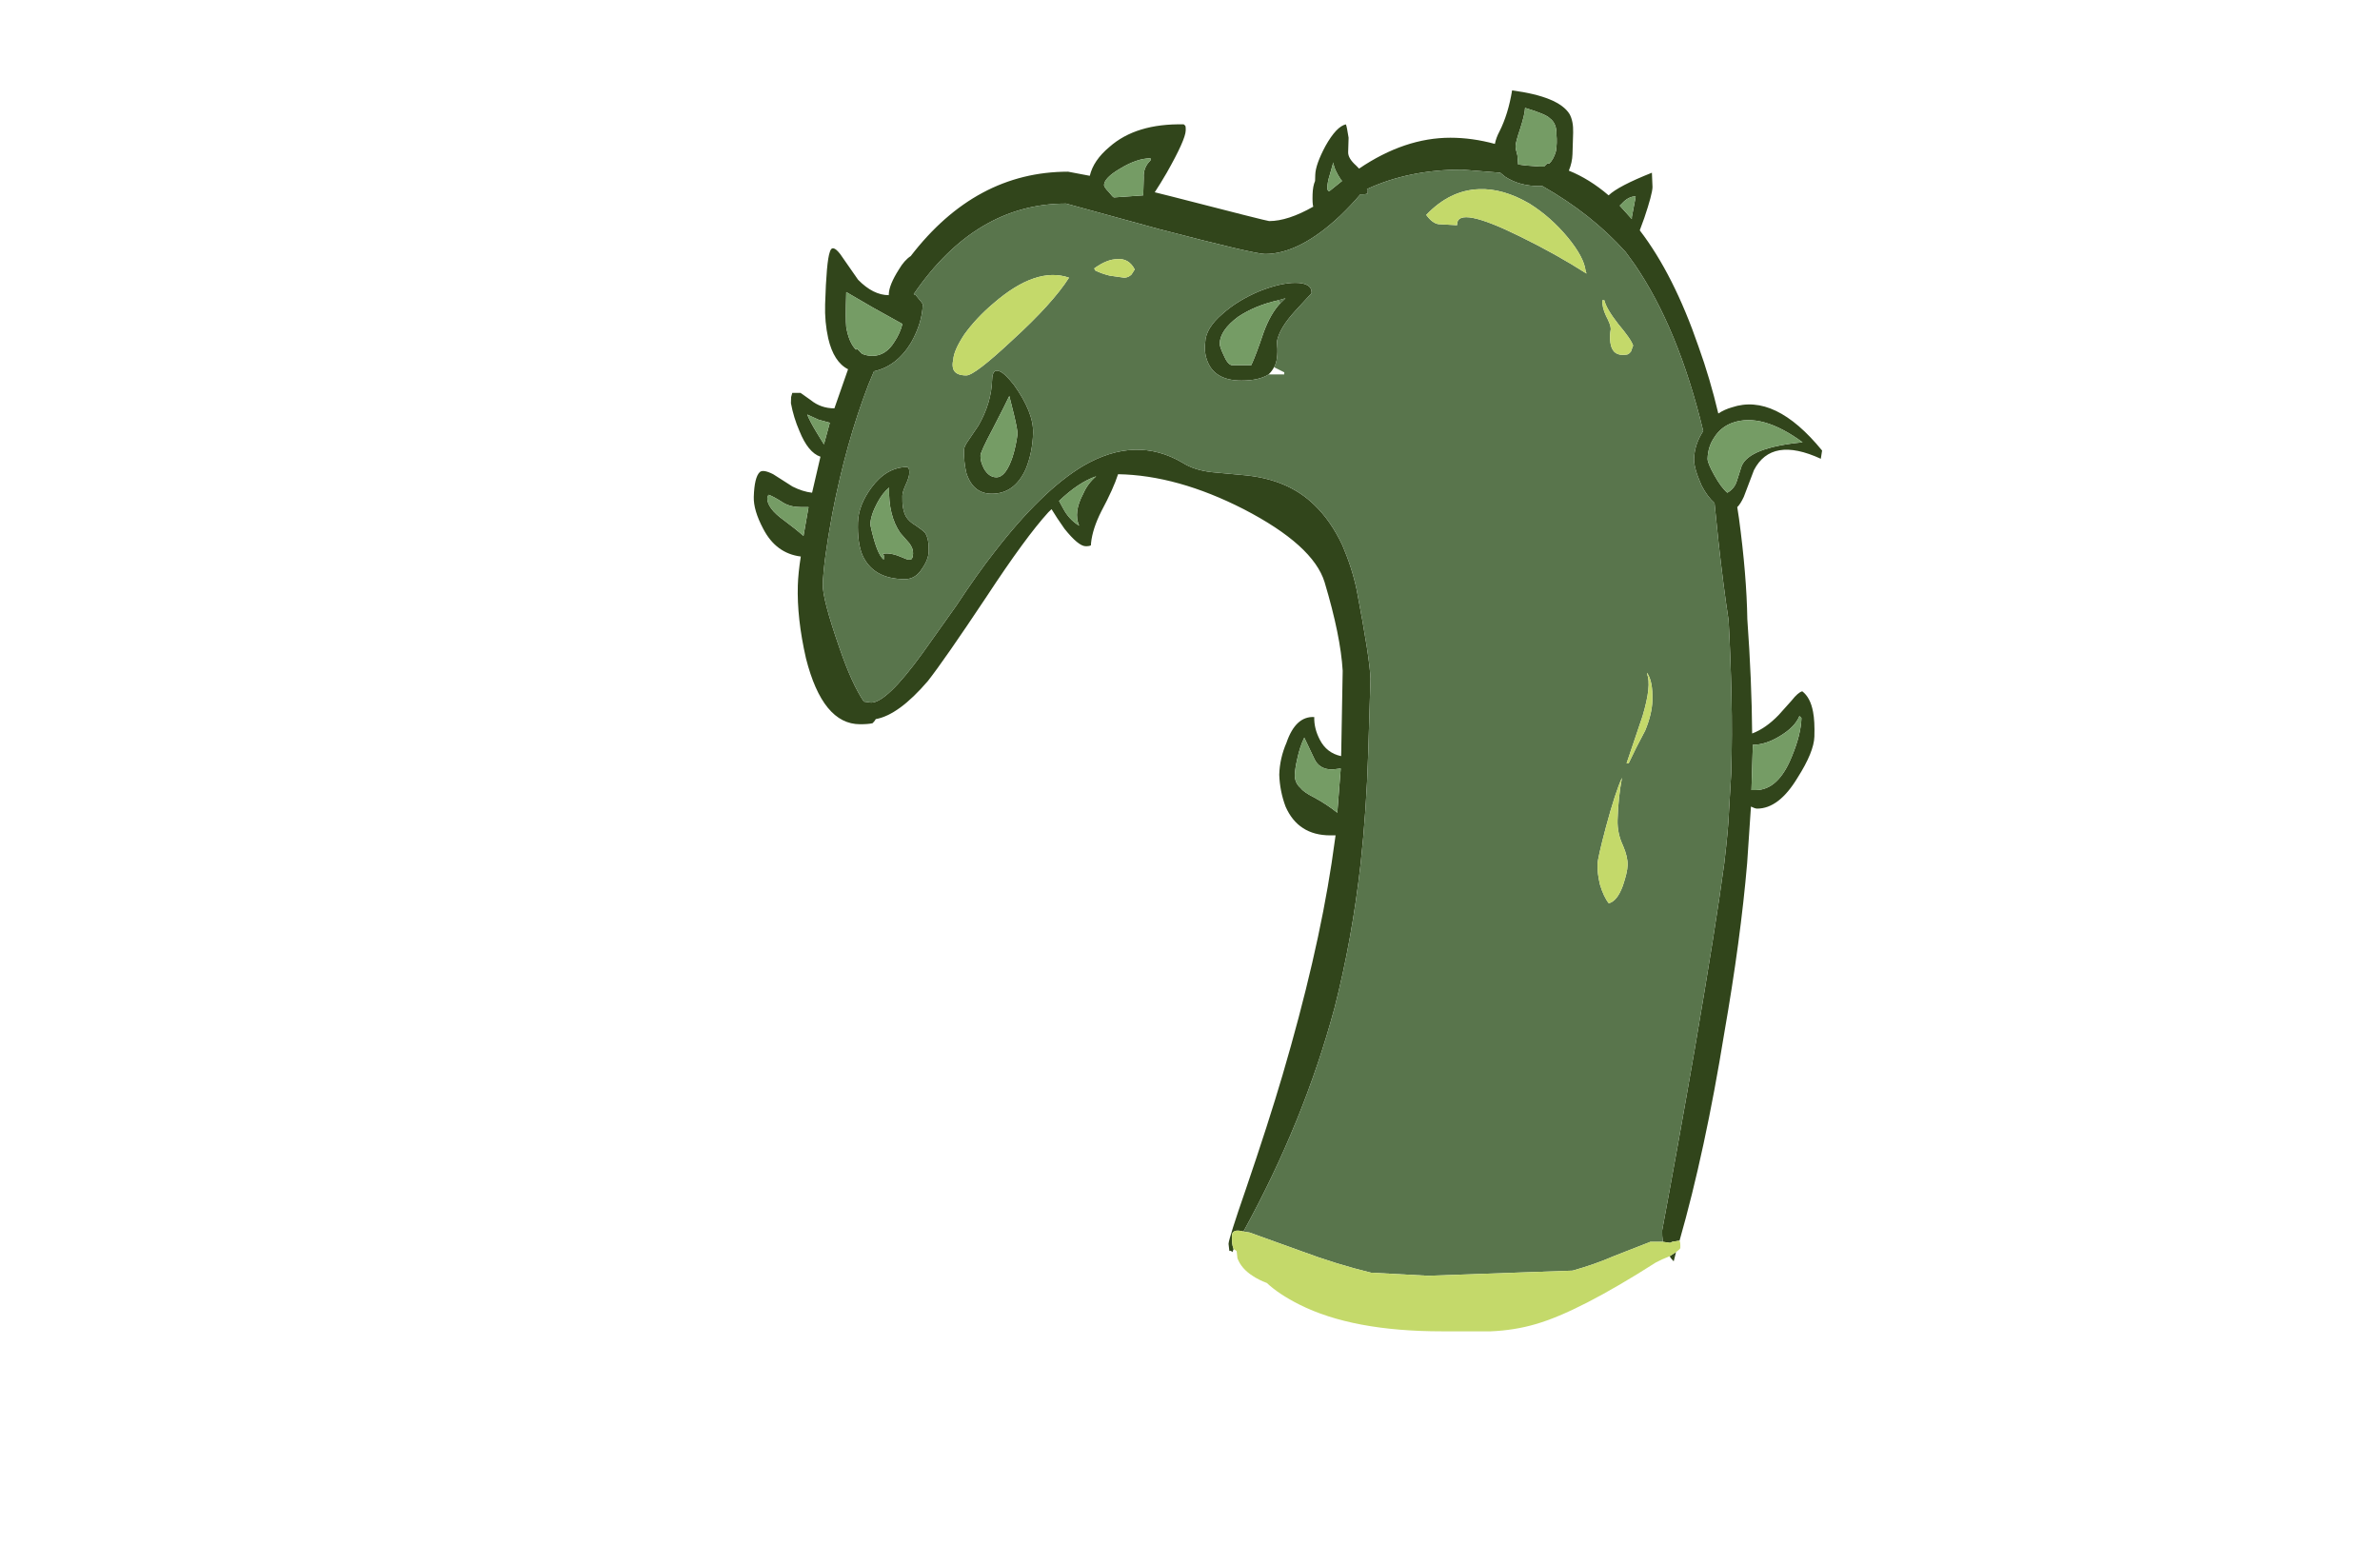 <?xml version="1.0" encoding="UTF-8" standalone="no"?>
<svg xmlns:ffdec="https://www.free-decompiler.com/flash" xmlns:xlink="http://www.w3.org/1999/xlink" ffdec:objectType="frame" height="527.1px" width="801.85px" xmlns="http://www.w3.org/2000/svg">
  <g transform="matrix(1.0, 0.0, 0.0, 1.0, 266.7, 474.6)">
    <use ffdec:characterId="460" height="60.3" transform="matrix(7.0, 0.0, -0.212, 6.934, -8.555, -444.141)" width="51.4" xlink:href="#shape0"/>
  </g>
  <defs>
    <g id="shape0" transform="matrix(1.0, 0.0, 0.0, 1.0, 25.35, 60.3)">
      <path d="M-1.15 -4.0 L-1.2 -3.85 Q-1.3 -3.95 -1.35 -3.9 L-1.4 -4.25 Q-1.4 -4.5 -0.65 -6.9 0.35 -10.15 0.95 -12.45 2.45 -18.2 3.0 -22.75 L3.15 -24.1 2.9 -24.1 Q1.35 -24.1 0.7 -25.5 0.4 -26.25 0.35 -27.05 0.35 -27.85 0.65 -28.6 1.05 -29.9 1.95 -29.85 1.95 -29.3 2.25 -28.75 2.6 -28.1 3.3 -27.95 L3.3 -28.15 3.25 -32.1 Q3.1 -33.8 2.25 -36.4 1.65 -38.2 -1.75 -39.95 -5.0 -41.6 -7.85 -41.65 -8.05 -40.95 -8.6 -39.85 -9.0 -39.0 -9.05 -38.3 -9.05 -38.25 -9.05 -38.2 -9.1 -38.15 -9.3 -38.15 -9.65 -38.15 -10.35 -39.0 -10.75 -39.55 -11.0 -39.95 L-11.15 -39.8 Q-12.2 -38.6 -14.0 -35.7 -15.95 -32.6 -16.7 -31.6 -18.05 -29.95 -19.15 -29.75 -19.2 -29.65 -19.3 -29.55 -19.5 -29.5 -19.9 -29.5 -21.7 -29.5 -22.6 -32.7 -23.1 -34.65 -23.1 -36.25 -23.1 -36.85 -23.0 -37.65 -24.2 -37.8 -24.85 -39.0 -25.35 -39.9 -25.35 -40.55 -25.35 -41.5 -25.1 -41.75 -24.95 -41.9 -24.45 -41.65 L-23.5 -41.05 Q-23.0 -40.8 -22.55 -40.75 L-22.2 -42.5 Q-22.8 -42.7 -23.25 -43.75 -23.55 -44.4 -23.7 -45.1 L-23.7 -45.4 -23.65 -45.6 -23.25 -45.6 -22.75 -45.25 Q-22.25 -44.85 -21.6 -44.85 -21.3 -45.8 -21.0 -46.75 -21.7 -47.1 -22.0 -48.25 -22.2 -49.05 -22.2 -49.9 -22.2 -52.0 -22.05 -52.45 -21.95 -52.85 -21.55 -52.35 L-20.65 -51.1 Q-19.9 -50.35 -19.15 -50.35 L-19.15 -50.4 Q-19.15 -50.85 -18.7 -51.6 -18.45 -52.05 -18.15 -52.25 -15.15 -56.35 -10.7 -56.35 L-9.65 -56.15 Q-9.5 -56.9 -8.75 -57.55 -7.5 -58.7 -5.2 -58.65 L-5.15 -58.6 Q-5.1 -58.6 -5.1 -58.35 -5.1 -57.9 -5.95 -56.3 -6.25 -55.75 -6.5 -55.35 L-5.7 -55.15 Q-1.05 -53.95 -0.95 -53.95 -0.05 -53.95 1.15 -54.65 1.1 -54.8 1.1 -55.25 1.1 -55.65 1.2 -55.9 L1.2 -56.2 Q1.2 -56.7 1.65 -57.6 2.15 -58.55 2.6 -58.65 2.65 -58.55 2.75 -58.0 L2.75 -57.3 Q2.75 -57.0 3.15 -56.65 L3.3 -56.5 Q5.45 -58.0 7.65 -58.0 8.7 -58.0 9.8 -57.7 9.85 -58.0 10.0 -58.3 10.4 -59.15 10.55 -60.3 12.8 -60.0 13.35 -59.15 13.55 -58.8 13.55 -58.25 L13.55 -57.2 Q13.55 -56.8 13.4 -56.4 14.4 -56.0 15.35 -55.2 15.8 -55.65 17.4 -56.3 L17.45 -55.6 Q17.45 -55.25 17.1 -54.1 L16.9 -53.5 Q18.6 -51.35 19.9 -47.85 20.5 -46.3 20.95 -44.6 21.25 -44.8 21.6 -44.9 23.65 -45.6 26.0 -42.8 L25.95 -42.4 Q23.55 -43.5 22.75 -41.85 L22.3 -40.55 Q22.15 -40.2 22.0 -40.05 L22.1 -39.5 Q22.55 -36.75 22.65 -34.6 22.95 -31.65 23.05 -29.05 23.7 -29.3 24.3 -29.95 L24.9 -30.65 Q25.2 -31.05 25.4 -31.1 25.8 -30.8 25.95 -30.1 26.05 -29.65 26.05 -28.9 26.05 -28.15 25.3 -26.9 24.45 -25.4 23.4 -25.4 23.3 -25.4 23.1 -25.5 L23.0 -22.75 Q22.8 -19.05 22.15 -14.5 21.4 -8.75 20.3 -4.4 L20.25 -4.4 19.95 -4.35 19.85 -4.3 19.5 -4.35 Q19.45 -4.65 19.45 -4.9 20.1 -9.1 20.75 -13.7 21.6 -19.8 21.9 -22.75 22.05 -24.5 22.05 -25.3 L22.1 -27.1 Q22.1 -29.0 22.0 -30.85 21.9 -32.8 21.75 -34.55 21.45 -36.2 21.15 -38.35 L20.9 -40.25 Q20.55 -40.55 20.25 -41.1 19.85 -41.95 19.85 -42.4 19.85 -43.1 20.25 -43.75 18.9 -48.75 16.7 -51.85 L16.25 -52.45 Q14.55 -54.3 12.15 -55.65 L12.0 -55.65 Q11.05 -55.65 10.35 -56.1 L10.1 -56.3 8.25 -56.45 Q5.7 -56.45 3.7 -55.5 L3.75 -55.5 3.75 -55.3 Q3.7 -55.25 3.5 -55.25 L3.4 -55.25 Q3.0 -54.75 2.45 -54.2 0.55 -52.35 -1.1 -52.35 -1.6 -52.35 -6.2 -53.55 L-10.75 -54.8 Q-15.1 -54.8 -17.95 -50.4 L-17.85 -50.35 Q-17.5 -49.95 -17.5 -49.9 -17.5 -49.0 -18.0 -48.05 -18.65 -46.9 -19.75 -46.65 L-20.0 -46.0 Q-21.0 -43.15 -21.55 -39.7 -21.9 -37.4 -21.9 -36.3 -21.9 -35.6 -21.0 -33.2 -20.35 -31.45 -19.75 -30.6 L-19.4 -30.55 Q-18.65 -30.55 -17.0 -32.95 L-15.45 -35.25 Q-14.45 -36.85 -13.7 -37.85 -11.5 -40.85 -9.55 -42.05 -7.05 -43.55 -4.75 -42.2 -4.2 -41.85 -3.35 -41.75 L-1.75 -41.6 Q0.35 -41.4 1.65 -40.15 2.45 -39.4 3.05 -38.2 3.55 -37.1 3.8 -36.05 4.55 -32.65 4.6 -31.7 4.6 -30.15 4.6 -28.15 4.6 -25.35 4.4 -22.75 4.1 -19.05 3.35 -15.7 2.05 -10.2 -0.7 -4.85 -1.25 -5.0 -1.25 -4.65 -1.25 -4.35 -1.2 -4.15 L-1.15 -4.0 M20.15 -3.85 L20.05 -3.4 Q19.9 -3.55 19.85 -3.65 L20.15 -3.85 M10.9 -57.15 L10.95 -56.7 11.35 -56.65 12.0 -56.6 12.2 -56.6 12.35 -56.75 12.45 -56.75 Q12.65 -56.95 12.75 -57.35 12.8 -57.75 12.75 -58.15 12.75 -58.7 12.4 -58.95 12.2 -59.15 11.2 -59.45 11.2 -59.15 11.0 -58.45 10.8 -57.8 10.8 -57.6 10.8 -57.45 10.9 -57.15 M25.3 -29.9 Q25.1 -29.35 24.35 -28.9 23.7 -28.5 23.1 -28.5 L23.1 -26.3 23.3 -26.3 Q24.4 -26.3 25.0 -27.95 25.4 -29.0 25.4 -29.8 L25.3 -29.9 M16.65 -55.15 Q16.3 -55.15 16.0 -54.8 L15.9 -54.7 16.5 -54.05 16.5 -54.15 16.65 -55.1 16.65 -55.15 M20.8 -43.45 Q20.5 -43.0 20.5 -42.4 20.5 -42.2 20.85 -41.6 21.2 -41.0 21.5 -40.75 21.85 -40.95 21.95 -41.35 L22.15 -42.05 Q22.5 -42.95 25.05 -43.2 23.05 -44.65 21.65 -44.15 21.1 -43.95 20.8 -43.45 M2.45 -55.95 Q2.1 -56.45 2.05 -56.8 L1.9 -56.2 Q1.8 -55.85 1.8 -55.6 1.8 -55.4 1.9 -55.4 L2.5 -55.9 2.45 -55.95 M1.65 -55.1 L1.65 -55.1 M-0.75 -46.5 Q-1.2 -46.2 -2.05 -46.2 -3.3 -46.2 -3.7 -47.1 -3.9 -47.55 -3.85 -48.05 -3.85 -48.75 -3.05 -49.45 -2.35 -50.1 -1.3 -50.55 -0.3 -50.95 0.4 -50.95 1.2 -50.95 1.2 -50.45 L0.45 -49.6 Q-0.3 -48.75 -0.4 -48.1 -0.3 -47.35 -0.45 -46.95 L-0.5 -46.85 Q-0.6 -46.65 -0.75 -46.5 M3.3 -27.35 L2.9 -27.3 Q2.25 -27.3 2.0 -27.85 L1.5 -28.85 Q1.3 -28.4 1.2 -27.85 1.1 -27.35 1.1 -27.05 1.1 -26.65 1.4 -26.4 1.55 -26.2 2.05 -25.95 2.7 -25.6 3.2 -25.2 L3.3 -27.35 M-6.75 -57.0 Q-7.4 -57.0 -8.2 -56.5 -8.95 -56.05 -8.95 -55.7 -8.95 -55.6 -8.7 -55.35 -8.5 -55.1 -8.45 -55.1 L-7.05 -55.2 -7.05 -56.05 Q-7.1 -56.55 -6.75 -56.9 L-6.75 -57.0 M-0.3 -49.95 L-0.05 -50.2 -0.4 -50.1 Q-1.5 -49.85 -2.3 -49.3 -3.15 -48.65 -3.15 -48.0 -3.15 -47.85 -2.95 -47.45 -2.75 -47.0 -2.55 -46.95 L-1.6 -46.95 Q-1.4 -47.4 -1.05 -48.55 -0.75 -49.45 -0.3 -49.95 M-21.2 -50.45 Q-21.2 -49.2 -21.15 -48.8 -21.0 -48.05 -20.65 -47.7 L-20.6 -47.75 -20.35 -47.5 Q-20.1 -47.4 -19.85 -47.4 -19.2 -47.4 -18.8 -48.1 -18.55 -48.5 -18.45 -48.95 L-19.9 -49.75 -21.2 -50.5 -21.2 -50.45 M-22.35 -44.3 L-22.9 -44.55 Q-22.75 -44.2 -22.4 -43.65 L-22.05 -43.1 -21.8 -44.15 Q-22.0 -44.2 -22.35 -44.3 M-13.7 -46.65 Q-13.45 -46.55 -13.0 -46.0 -12.0 -44.65 -12.0 -43.65 -12.0 -42.7 -12.3 -41.9 -12.8 -40.7 -13.9 -40.7 -14.8 -40.7 -15.15 -41.7 -15.3 -42.25 -15.3 -42.85 -15.3 -43.0 -15.1 -43.3 L-14.65 -44.0 Q-14.05 -45.1 -14.05 -46.25 -14.05 -46.8 -13.7 -46.65 M-13.2 -45.45 Q-13.35 -45.1 -13.95 -43.85 -14.5 -42.75 -14.5 -42.55 -14.5 -42.25 -14.3 -41.9 -14.05 -41.5 -13.7 -41.5 -13.25 -41.5 -12.95 -42.5 -12.8 -43.05 -12.75 -43.6 -12.75 -43.8 -12.95 -44.55 L-13.2 -45.45 M-16.85 -37.9 Q-16.85 -37.5 -17.15 -37.05 -17.45 -36.55 -17.95 -36.55 -19.5 -36.55 -20.05 -37.75 -20.3 -38.35 -20.3 -39.3 -20.3 -40.15 -19.7 -41.0 -19.0 -42.0 -18.0 -42.0 L-17.95 -41.95 Q-17.9 -41.9 -17.9 -41.7 -17.9 -41.5 -18.05 -41.15 -18.2 -40.8 -18.2 -40.6 -18.2 -39.95 -18.0 -39.6 -17.85 -39.35 -17.5 -39.15 -17.2 -38.95 -17.05 -38.8 -16.85 -38.5 -16.85 -37.9 M-19.7 -39.2 Q-19.35 -37.75 -19.0 -37.5 L-19.0 -37.7 -19.05 -37.75 Q-19.1 -37.8 -18.85 -37.8 -18.65 -37.8 -18.35 -37.7 L-17.85 -37.5 -17.7 -37.5 Q-17.6 -37.55 -17.6 -37.8 -17.6 -38.05 -17.8 -38.3 L-18.25 -38.8 Q-18.85 -39.65 -18.85 -41.0 -19.15 -40.75 -19.4 -40.25 -19.7 -39.65 -19.7 -39.2 M-23.05 -40.05 Q-23.55 -40.05 -23.9 -40.25 -24.45 -40.6 -24.65 -40.65 L-24.7 -40.5 Q-24.7 -40.0 -23.85 -39.4 -23.3 -39.0 -22.9 -38.65 L-22.7 -40.05 -23.05 -40.05 M-10.45 -40.0 Q-10.15 -39.45 -9.65 -39.15 -9.95 -39.8 -9.5 -40.7 -9.3 -41.2 -8.9 -41.55 -9.75 -41.25 -10.65 -40.35 L-10.45 -40.0" fill="#31451b" fill-rule="evenodd" stroke="none"/>
      <path d="M-0.7 -4.85 Q2.05 -10.2 3.35 -15.7 4.1 -19.05 4.4 -22.75 4.6 -25.35 4.6 -28.15 4.6 -30.15 4.6 -31.7 4.55 -32.65 3.8 -36.05 3.55 -37.1 3.05 -38.2 2.45 -39.4 1.65 -40.15 0.35 -41.4 -1.75 -41.6 L-3.35 -41.75 Q-4.2 -41.85 -4.75 -42.2 -7.05 -43.55 -9.55 -42.05 -11.5 -40.85 -13.7 -37.85 -14.45 -36.85 -15.45 -35.25 L-17.0 -32.95 Q-18.65 -30.55 -19.4 -30.55 L-19.75 -30.6 Q-20.35 -31.45 -21.0 -33.2 -21.9 -35.6 -21.9 -36.3 -21.9 -37.4 -21.55 -39.7 -21.0 -43.15 -20.0 -46.0 L-19.75 -46.65 Q-18.65 -46.9 -18.0 -48.05 -17.5 -49.0 -17.5 -49.9 -17.5 -49.95 -17.85 -50.35 L-17.95 -50.4 Q-15.1 -54.8 -10.75 -54.8 L-6.2 -53.55 Q-1.6 -52.35 -1.1 -52.35 0.55 -52.35 2.45 -54.2 3.0 -54.75 3.4 -55.25 L3.5 -55.25 Q3.7 -55.25 3.75 -55.3 L3.75 -55.5 3.7 -55.5 Q5.7 -56.45 8.25 -56.45 L10.1 -56.3 10.35 -56.1 Q11.05 -55.65 12.0 -55.65 L12.15 -55.65 Q14.55 -54.3 16.25 -52.45 L16.7 -51.85 Q18.9 -48.75 20.25 -43.75 19.85 -43.1 19.85 -42.4 19.85 -41.95 20.25 -41.1 20.55 -40.55 20.9 -40.25 L21.15 -38.35 Q21.45 -36.2 21.75 -34.55 21.9 -32.8 22.0 -30.85 22.1 -29.0 22.1 -27.1 L22.05 -25.3 Q22.05 -24.5 21.9 -22.75 21.6 -19.8 20.75 -13.7 20.1 -9.1 19.45 -4.9 19.45 -4.65 19.5 -4.35 L18.9 -4.35 17.15 -3.65 Q16.25 -3.25 15.2 -2.95 L8.25 -2.7 5.5 -2.85 Q3.85 -3.25 2.1 -3.9 L-0.4 -4.8 -0.7 -4.85 M15.3 -50.1 L15.2 -50.1 Q15.2 -49.75 15.4 -49.35 15.65 -48.9 15.65 -48.7 15.6 -48.35 15.65 -48.05 15.75 -47.45 16.25 -47.45 16.5 -47.45 16.55 -47.5 L16.65 -47.6 16.75 -47.9 Q16.65 -48.2 16.0 -48.95 15.4 -49.7 15.3 -50.1 M14.4 -51.4 L14.35 -51.55 Q14.25 -52.2 13.45 -53.15 12.6 -54.15 11.55 -54.8 10.25 -55.55 9.1 -55.5 7.7 -55.45 6.6 -54.25 6.9 -53.85 7.2 -53.8 L8.1 -53.75 8.1 -53.8 Q8.1 -54.7 11.15 -53.2 12.9 -52.35 14.4 -51.4 M-0.5 -46.85 L-0.45 -46.95 Q-0.3 -47.35 -0.4 -48.1 -0.3 -48.75 0.45 -49.6 L1.2 -50.45 Q1.2 -50.95 0.4 -50.95 -0.3 -50.95 -1.3 -50.55 -2.35 -50.1 -3.05 -49.45 -3.85 -48.75 -3.85 -48.05 -3.9 -47.55 -3.7 -47.1 -3.3 -46.2 -2.05 -46.2 -1.2 -46.2 -0.75 -46.5 L0.0 -46.5 0.0 -46.6 -0.5 -46.85 M16.7 -24.85 Q16.7 -25.95 16.85 -26.9 16.55 -26.2 16.15 -24.5 15.8 -23.0 15.8 -22.7 15.8 -22.25 15.95 -21.7 16.15 -21.1 16.4 -20.8 16.8 -20.9 17.05 -21.65 17.25 -22.3 17.25 -22.65 17.25 -23.05 17.0 -23.6 16.7 -24.2 16.7 -24.85 M18.2 -30.65 Q18.2 -31.6 17.9 -32.0 L17.9 -31.95 Q18.15 -31.4 17.75 -29.9 L17.05 -27.6 17.15 -27.6 Q17.45 -28.3 17.9 -29.2 18.2 -30.0 18.2 -30.65 M-0.4 -50.1 L-0.05 -50.2 -0.3 -49.95 -0.4 -50.1 M-9.3 -51.65 L-9.25 -51.55 Q-8.95 -51.4 -8.55 -51.3 L-7.85 -51.2 Q-7.65 -51.2 -7.5 -51.35 L-7.35 -51.6 Q-7.65 -52.15 -8.2 -52.1 -8.7 -52.1 -9.3 -51.65 M-13.7 -46.65 Q-14.05 -46.8 -14.05 -46.25 -14.05 -45.1 -14.65 -44.0 L-15.1 -43.3 Q-15.3 -43.0 -15.3 -42.85 -15.3 -42.25 -15.15 -41.7 -14.8 -40.7 -13.9 -40.7 -12.8 -40.7 -12.3 -41.9 -12.0 -42.7 -12.0 -43.65 -12.0 -44.65 -13.0 -46.0 -13.45 -46.55 -13.7 -46.65 M-15.45 -48.45 Q-15.95 -47.65 -15.95 -47.2 -16.0 -47.0 -15.95 -46.8 -15.85 -46.45 -15.3 -46.45 -14.9 -46.45 -13.15 -48.15 -11.25 -49.95 -10.5 -51.2 -12.1 -51.75 -14.1 -49.95 -14.9 -49.25 -15.45 -48.45 M-16.85 -37.9 Q-16.85 -38.5 -17.05 -38.8 -17.2 -38.95 -17.5 -39.15 -17.85 -39.35 -18.0 -39.6 -18.2 -39.95 -18.2 -40.6 -18.2 -40.8 -18.05 -41.15 -17.9 -41.5 -17.9 -41.7 -17.9 -41.9 -17.95 -41.95 L-18.0 -42.0 Q-19.0 -42.0 -19.7 -41.0 -20.3 -40.15 -20.3 -39.3 -20.3 -38.35 -20.05 -37.75 -19.5 -36.55 -17.95 -36.55 -17.45 -36.55 -17.15 -37.05 -16.85 -37.5 -16.85 -37.9" fill="#59754c" fill-rule="evenodd" stroke="none"/>
      <path d="M20.3 -4.4 Q20.35 -4.35 20.35 -4.05 20.35 -4.0 20.15 -3.85 L19.85 -3.65 19.5 -3.5 19.2 -3.35 Q15.55 -0.95 13.5 -0.35 12.5 -0.05 11.35 0.0 L9.0 0.0 Q4.7 0.0 2.1 -1.3 1.1 -1.8 0.5 -2.35 0.1 -2.5 -0.2 -2.7 -0.75 -3.05 -0.95 -3.55 L-1.0 -3.9 -1.15 -4.0 -1.2 -4.15 Q-1.25 -4.35 -1.25 -4.65 -1.25 -5.0 -0.7 -4.85 L-0.4 -4.8 2.1 -3.9 Q3.85 -3.25 5.5 -2.85 L8.25 -2.7 15.2 -2.95 Q16.25 -3.25 17.15 -3.65 L18.9 -4.35 19.5 -4.35 19.85 -4.3 19.95 -4.35 20.25 -4.4 20.3 -4.4 M14.4 -51.4 Q12.9 -52.35 11.15 -53.2 8.1 -54.7 8.1 -53.8 L8.1 -53.75 7.2 -53.8 Q6.9 -53.85 6.6 -54.25 7.7 -55.45 9.1 -55.5 10.25 -55.55 11.55 -54.8 12.6 -54.15 13.45 -53.15 14.25 -52.2 14.35 -51.55 L14.4 -51.4 M15.3 -50.1 Q15.4 -49.7 16.0 -48.95 16.65 -48.2 16.75 -47.9 L16.65 -47.6 16.55 -47.5 Q16.5 -47.45 16.25 -47.45 15.75 -47.45 15.65 -48.05 15.6 -48.35 15.65 -48.7 15.65 -48.9 15.4 -49.35 15.2 -49.75 15.2 -50.1 L15.3 -50.1 M18.2 -30.65 Q18.2 -30.0 17.9 -29.2 17.45 -28.3 17.15 -27.6 L17.05 -27.6 17.75 -29.9 Q18.15 -31.4 17.9 -31.95 L17.9 -32.0 Q18.2 -31.6 18.2 -30.65 M16.7 -24.85 Q16.7 -24.2 17.0 -23.6 17.25 -23.05 17.25 -22.65 17.25 -22.3 17.05 -21.65 16.8 -20.9 16.4 -20.8 16.15 -21.1 15.95 -21.7 15.8 -22.25 15.8 -22.7 15.8 -23.0 16.15 -24.5 16.55 -26.2 16.85 -26.9 16.7 -25.95 16.7 -24.85 M-9.3 -51.65 Q-8.7 -52.1 -8.2 -52.1 -7.65 -52.15 -7.35 -51.6 L-7.5 -51.35 Q-7.65 -51.2 -7.85 -51.2 L-8.55 -51.3 Q-8.95 -51.4 -9.25 -51.55 L-9.3 -51.65 M-15.45 -48.45 Q-14.9 -49.25 -14.1 -49.95 -12.1 -51.75 -10.5 -51.2 -11.25 -49.95 -13.15 -48.15 -14.9 -46.45 -15.3 -46.45 -15.85 -46.45 -15.95 -46.8 -16.0 -47.0 -15.95 -47.2 -15.95 -47.65 -15.45 -48.45" fill="#c4d96a" fill-rule="evenodd" stroke="none"/>
      <path d="M16.65 -55.15 L16.65 -55.1 16.5 -54.15 16.5 -54.05 15.9 -54.7 16.0 -54.8 Q16.3 -55.15 16.65 -55.15 M25.3 -29.9 L25.4 -29.8 Q25.4 -29.0 25.0 -27.95 24.4 -26.3 23.3 -26.3 L23.1 -26.3 23.1 -28.5 Q23.7 -28.5 24.35 -28.9 25.1 -29.35 25.3 -29.9 M10.9 -57.15 Q10.8 -57.45 10.8 -57.6 10.8 -57.8 11.0 -58.45 11.2 -59.15 11.2 -59.45 12.2 -59.15 12.4 -58.95 12.75 -58.7 12.75 -58.15 12.8 -57.75 12.75 -57.35 12.65 -56.95 12.45 -56.75 L12.35 -56.75 12.2 -56.6 12.0 -56.6 11.35 -56.65 10.95 -56.7 10.9 -57.15 M2.45 -55.95 L2.5 -55.9 1.9 -55.4 Q1.8 -55.4 1.8 -55.6 1.8 -55.85 1.9 -56.2 L2.05 -56.8 Q2.1 -56.45 2.45 -55.95 M20.8 -43.45 Q21.1 -43.95 21.65 -44.15 23.05 -44.65 25.05 -43.2 22.5 -42.95 22.15 -42.05 L21.95 -41.35 Q21.85 -40.95 21.5 -40.75 21.2 -41.0 20.85 -41.6 20.5 -42.2 20.5 -42.4 20.5 -43.0 20.8 -43.45 M3.3 -27.35 L3.2 -25.2 Q2.7 -25.6 2.05 -25.95 1.55 -26.2 1.4 -26.4 1.1 -26.65 1.1 -27.05 1.1 -27.35 1.2 -27.85 1.3 -28.4 1.5 -28.85 L2.0 -27.85 Q2.25 -27.3 2.9 -27.3 L3.3 -27.35 M-6.75 -57.0 L-6.75 -56.9 Q-7.1 -56.55 -7.05 -56.05 L-7.05 -55.2 -8.45 -55.1 Q-8.5 -55.1 -8.7 -55.35 -8.95 -55.6 -8.95 -55.7 -8.95 -56.05 -8.2 -56.5 -7.4 -57.0 -6.75 -57.0 M-0.4 -50.1 L-0.3 -49.95 Q-0.75 -49.45 -1.05 -48.55 -1.4 -47.4 -1.6 -46.95 L-2.55 -46.95 Q-2.75 -47.0 -2.95 -47.45 -3.15 -47.85 -3.15 -48.0 -3.15 -48.65 -2.3 -49.3 -1.5 -49.85 -0.4 -50.1 M-22.35 -44.3 Q-22.0 -44.2 -21.8 -44.15 L-22.05 -43.1 -22.4 -43.65 Q-22.75 -44.2 -22.9 -44.55 L-22.35 -44.3 M-21.2 -50.45 L-21.2 -50.5 -19.9 -49.75 -18.45 -48.95 Q-18.55 -48.5 -18.8 -48.1 -19.2 -47.4 -19.85 -47.4 -20.1 -47.4 -20.35 -47.5 L-20.6 -47.75 -20.65 -47.7 Q-21.0 -48.05 -21.15 -48.8 -21.2 -49.2 -21.2 -50.45 M-13.2 -45.45 L-12.95 -44.55 Q-12.75 -43.8 -12.75 -43.6 -12.8 -43.05 -12.95 -42.5 -13.25 -41.5 -13.7 -41.5 -14.05 -41.5 -14.3 -41.9 -14.5 -42.25 -14.5 -42.55 -14.5 -42.75 -13.95 -43.85 -13.35 -45.1 -13.2 -45.45 M-10.45 -40.0 L-10.65 -40.35 Q-9.75 -41.25 -8.9 -41.55 -9.3 -41.2 -9.5 -40.7 -9.95 -39.8 -9.65 -39.15 -10.15 -39.45 -10.45 -40.0 M-23.05 -40.05 L-22.7 -40.05 -22.9 -38.65 Q-23.3 -39.0 -23.85 -39.4 -24.7 -40.0 -24.7 -40.5 L-24.65 -40.65 Q-24.45 -40.6 -23.9 -40.25 -23.55 -40.05 -23.05 -40.05 M-19.7 -39.2 Q-19.7 -39.65 -19.4 -40.25 -19.15 -40.75 -18.85 -41.0 -18.85 -39.65 -18.25 -38.8 L-17.8 -38.3 Q-17.6 -38.05 -17.6 -37.8 -17.6 -37.55 -17.7 -37.5 L-17.85 -37.5 -18.35 -37.7 Q-18.65 -37.8 -18.85 -37.8 -19.1 -37.8 -19.05 -37.75 L-19.0 -37.7 -19.0 -37.5 Q-19.35 -37.75 -19.7 -39.2" fill="#759c65" fill-rule="evenodd" stroke="none"/>
    </g>
  </defs>
</svg>
